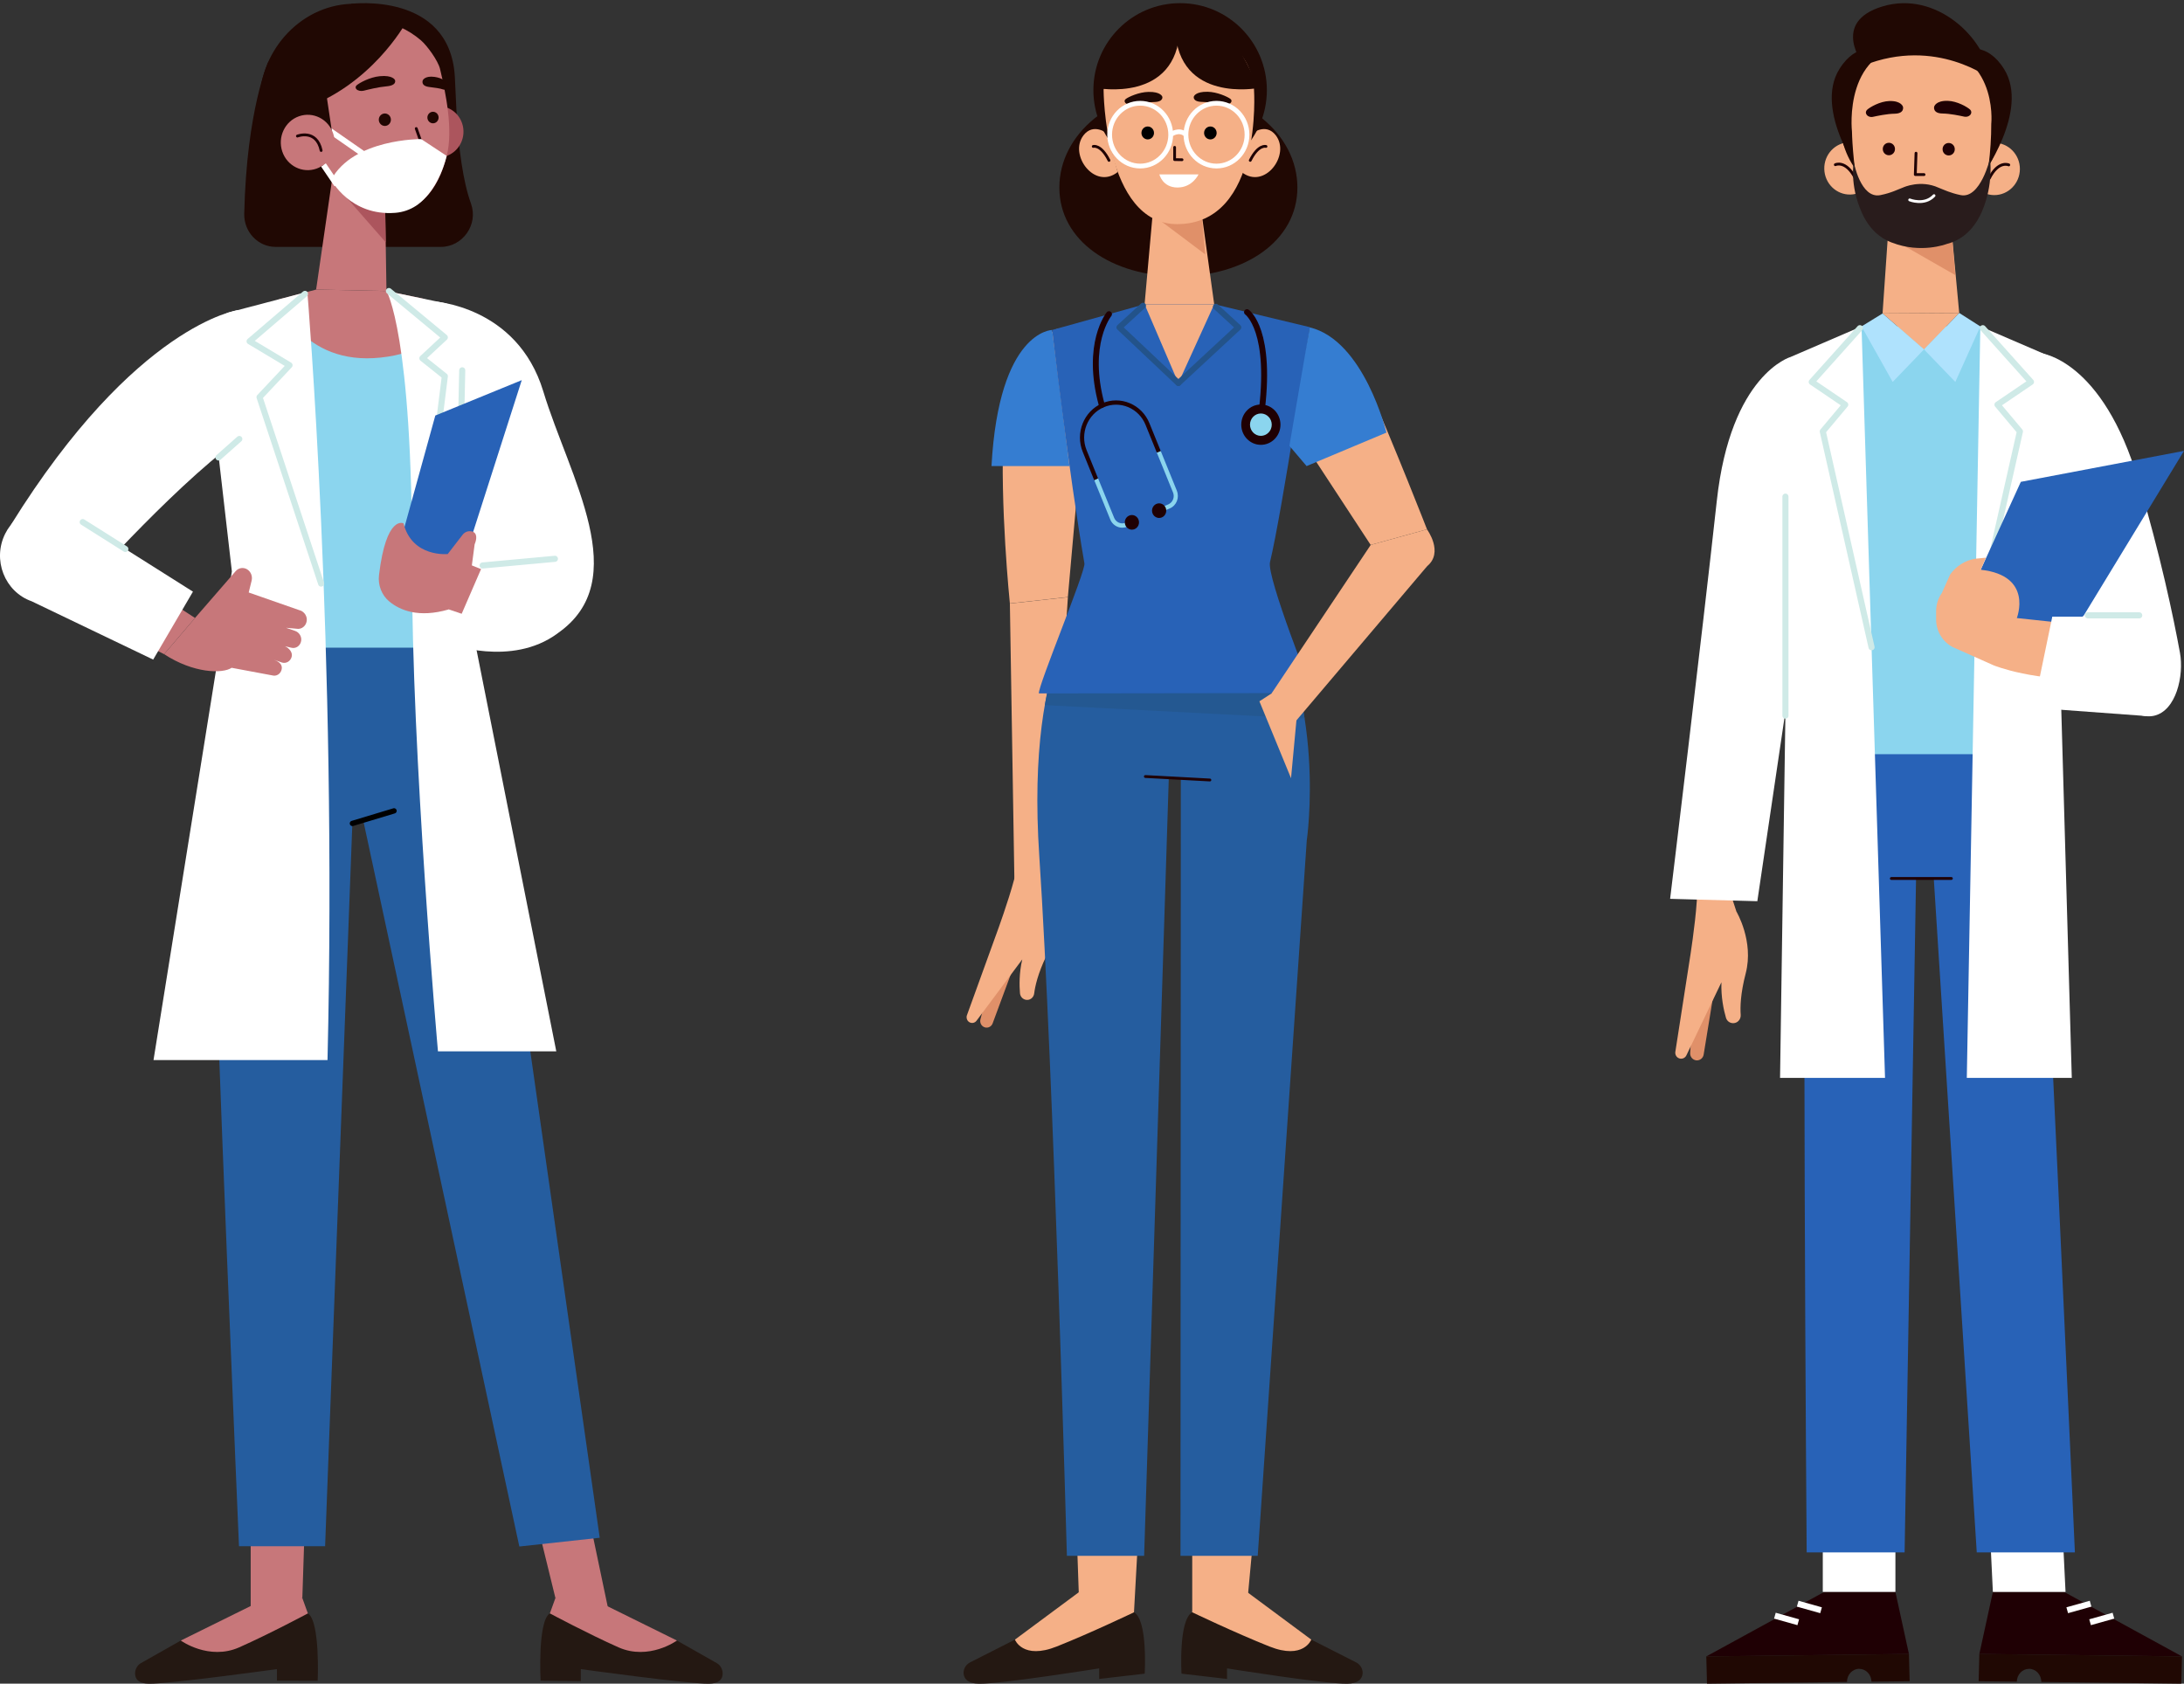 <svg width="380" height="293" viewBox="0 0 380 293" fill="none" xmlns="http://www.w3.org/2000/svg">
<rect x="0" y="0" width="380" height="293" fill="#333333" stroke="none"/>
<g clip-path="url(#clip0_18_422)">
<path d="M31.457 285.494L24.516 289.425C23.78 289.84 23.334 290.794 23.561 291.704C23.745 292.418 24.332 292.964 25.881 293C29.313 293.073 48.183 290.466 48.183 290.466V292.476L55.279 292.49C55.279 292.49 55.725 282.123 53.574 280.776L31.457 285.501V285.494Z" fill="#241812"/>
<path d="M44.44 279.08L31.457 285.494C31.457 285.494 36.332 289.025 41.631 286.673C46.931 284.322 53.567 280.769 53.567 280.769L52.598 278.083L44.433 279.08H44.44Z" fill="#C7777A"/>
<path d="M52.605 278.083L53.574 248.328L43.619 248.954V282.167L52.605 278.083Z" fill="#C7777A"/>
<path d="M117.783 285.494L124.724 289.425C125.459 289.84 125.905 290.794 125.679 291.704C125.495 292.418 124.907 292.964 123.358 293C119.926 293.073 101.057 290.466 101.057 290.466V292.563L94.059 292.476C94.059 292.476 93.514 282.13 95.658 280.776L117.776 285.501L117.783 285.494Z" fill="#241812"/>
<path d="M104.799 279.08L117.783 285.494C117.783 285.494 112.908 289.025 107.608 286.673C102.309 284.322 95.672 280.769 95.672 280.769L96.642 278.083L104.807 279.08H104.799Z" fill="#C7777A"/>
<path d="M96.635 278.083L89.354 248.328L99.309 248.954L106.42 282.851L96.635 278.083Z" fill="#C7777A"/>
<path d="M49.775 109.259C49.775 109.259 36.785 132.243 37.124 152.533C37.464 172.824 41.582 269.077 41.582 269.077H56.567L61.307 143.302L63.289 143.178L90.359 269.128L104.347 267.606L88.095 153.713C86.984 146.396 85.073 139.225 82.307 132.389C79.944 126.55 77.1 116.707 73.038 111.552L49.775 109.266V109.259Z" fill="#255D9F"/>
<path d="M68.56 141.11L61.315 143.295" stroke="black" stroke-width="0.92" stroke-linecap="round" stroke-linejoin="round"/>
<path d="M61.124 0.658C61.124 0.658 78.225 -1.504 79.137 13.297L79.618 23.446L62.914 27.37L61.124 0.658Z" fill="#200803"/>
<path d="M46.711 10.691C46.711 10.691 42.919 18.946 42.494 37.198C42.423 40.358 44.886 42.964 47.956 42.964H76.71C80.496 42.964 83.262 39.091 81.953 35.444C80.545 31.534 79.838 26.067 79.328 18.976L46.711 10.698V10.691Z" fill="#200803"/>
<path d="M45.162 18.422C45.487 27.486 53.227 34.548 62.454 34.199C71.68 33.849 78.897 26.227 78.578 17.163C78.253 8.106 70.35 0.316 61.124 0.658C51.897 1.008 44.843 9.358 45.162 18.422Z" fill="#200803"/>
<path d="M72.225 24.363C73.003 26.685 75.465 27.923 77.722 27.13C79.979 26.329 81.182 23.795 80.411 21.473C79.633 19.15 77.17 17.913 74.913 18.706C72.656 19.507 71.454 22.041 72.225 24.363Z" fill="#AC555D"/>
<path d="M66.975 33.667L67.244 50.645L55.003 50.39L58.739 24.64L66.975 33.667Z" fill="#C7777A"/>
<path d="M67.109 42.163L58.69 32.546L66.975 33.667L67.109 42.163Z" fill="#AC555D"/>
<path d="M73.244 7.021C74.326 7.946 76.222 10.567 76.562 11.994C77.567 16.209 78.876 22.608 77.729 27.13C76.236 33.005 72.847 37.97 65.694 36.652C65.694 36.652 57.169 35.888 54.812 24.283C51.062 5.798 63.996 -0.885 73.244 7.021Z" fill="#C7777A"/>
<path d="M72.423 22.368L73.491 25.382L71.786 25.681" stroke="#1F0004" stroke-width="0.49" stroke-linecap="round" stroke-linejoin="round"/>
<path d="M65.906 20.832C65.906 21.429 66.38 21.917 66.961 21.917C67.541 21.917 68.015 21.429 68.015 20.832C68.015 20.235 67.541 19.747 66.961 19.747C66.38 19.747 65.906 20.235 65.906 20.832Z" fill="#210702"/>
<path d="M74.362 20.453C74.362 21.007 74.8 21.458 75.338 21.458C75.876 21.458 76.314 21.007 76.314 20.453C76.314 19.9 75.876 19.449 75.338 19.449C74.8 19.449 74.362 19.9 74.362 20.453Z" fill="#210702"/>
<path d="M73.555 13.996C73.555 13.996 73.159 14.935 74.637 15.132C75.762 15.277 76.47 15.357 77.1 15.568C77.453 15.692 77.871 15.59 78.083 15.335C78.253 15.132 78.26 14.862 78.083 14.651C77.736 14.229 76.993 13.581 75.628 13.384C73.88 13.137 73.548 13.996 73.548 13.996H73.555Z" fill="#210702"/>
<path d="M68.715 13.908C68.715 13.908 69.168 14.855 67.265 15.022C65.822 15.146 64.088 15.583 63.275 15.787C62.807 15.903 62.284 15.794 62.022 15.532C61.817 15.321 61.824 15.051 62.05 14.848C62.517 14.433 64.322 13.428 66.076 13.261C68.333 13.042 68.715 13.908 68.715 13.908Z" fill="#210702"/>
<path d="M72.812 28.396C72.812 28.396 70.399 28.913 67.52 27.603" stroke="#1F0004" stroke-width="0.49" stroke-linecap="round" stroke-linejoin="round"/>
<path d="M73.286 24.203C73.286 24.203 61.484 24.094 57.621 31.287C57.621 31.287 60.94 37.65 68.772 37.038C70.06 36.936 71.312 36.521 72.402 35.8C74.199 34.614 76.505 31.884 77.722 27.13L73.286 24.203Z" fill="white"/>
<path d="M55.874 21.691L64.626 27.777" stroke="white" stroke-miterlimit="10"/>
<path d="M56.277 28.702L58.612 32.138" stroke="white" stroke-miterlimit="10"/>
<path d="M56.171 12.27L57.897 23.861L47.291 15.83L56.171 12.27Z" fill="#200803"/>
<path d="M70.513 4.124C70.513 4.124 64.52 14.971 52.562 18.961C52.562 18.961 47.652 18.699 52.562 9.831C57.473 0.971 70.513 4.116 70.513 4.116V4.124Z" fill="#200803"/>
<path d="M49.11 26.358C49.952 28.877 52.612 30.209 55.06 29.35C57.508 28.484 58.803 25.746 57.968 23.227C57.126 20.708 54.466 19.376 52.018 20.235C49.57 21.101 48.275 23.839 49.11 26.358Z" fill="#C7777A"/>
<path d="M51.749 23.679C51.749 23.679 55.067 22.397 55.874 26.19" stroke="#1F0004" stroke-width="0.49" stroke-linecap="round" stroke-linejoin="round"/>
<path d="M75.267 52.436C75.267 52.436 89.977 53.099 94.526 68.103C99.076 83.101 110.396 100.988 96.974 110.242L81.246 100.581L75.267 52.443V52.436Z" fill="white"/>
<path d="M76.321 55.181H48.855V112.71H76.321V55.181Z" fill="#8BD5EE"/>
<path d="M55.003 50.39L48.466 52.123C48.466 52.123 52.52 63.721 66.281 62.221C80.043 60.721 73.59 51.97 73.59 51.97L67.244 50.645L55.011 50.39H55.003Z" fill="#C7777A"/>
<path d="M53.475 50.791C53.475 50.791 58.69 112.986 56.984 184.479H26.709L40.343 99.438L35.879 60.641C35.553 57.794 37.28 55.13 39.954 54.336L53.468 50.783L53.475 50.791Z" fill="white"/>
<path d="M53.065 51.14L43.428 59.396L50.376 63.56L45.155 69.115L55.874 101.556" stroke="#CFEAE7" stroke-width="1.06" stroke-linecap="round" stroke-linejoin="round"/>
<path d="M67.244 50.645C67.244 50.645 71.786 57.998 71.687 98.309C71.609 131.122 76.201 182.958 76.201 182.958H96.79L79.774 97.297L80.574 56.884C80.616 54.889 79.258 53.149 77.354 52.749L67.237 50.638L67.244 50.645Z" fill="white"/>
<path d="M80.425 64.441L80.085 80.065" stroke="#CFEAE7" stroke-width="1.06" stroke-linecap="round" stroke-linejoin="round"/>
<path d="M67.668 50.645L77.397 58.712L73.491 62.352L77.397 65.468L72.812 102.161" stroke="#CFEAE7" stroke-width="1.06" stroke-linecap="round" stroke-linejoin="round"/>
<path d="M75.741 72.311L68.192 99.642L78.706 100.988L80.567 98.047L90.783 66.152L75.741 72.311Z" fill="#2862B7"/>
<path d="M82.017 99.001L82.583 94.727C82.986 93.781 83.064 92.696 82.081 92.478C81.507 92.347 80.913 92.551 80.531 93.009L77.899 96.416C77.899 96.416 71.701 97.057 70.208 91.073C70.208 91.073 67.208 89.515 65.942 100.086C65.737 101.818 66.402 103.558 67.718 104.658C69.55 106.179 72.805 107.592 78.076 106.056L82.017 99.016V99.001Z" fill="#C7777A"/>
<path d="M78.076 106.048L84.875 108.356L87.55 100.595L80.425 97.72L78.076 106.048Z" fill="#C7777A"/>
<path d="M84.076 98.164L78.076 112.018C78.076 112.018 88.972 116.139 96.981 110.249L98.028 97.734L84.076 98.171V98.164Z" fill="white"/>
<path d="M83.97 98.404L96.55 97.246" stroke="#CFEAE7" stroke-width="1.06" stroke-linecap="round" stroke-linejoin="round"/>
<path d="M41.433 53.958C41.433 53.958 23.625 56.367 1.91 91.313L14.731 102.161C14.731 102.161 32.235 82.453 43.421 75.158L41.433 53.958Z" fill="white"/>
<path d="M38.016 79.606L41.638 76.395" stroke="#CFEAE7" stroke-width="1.06" stroke-linecap="round" stroke-linejoin="round"/>
<path d="M52.237 106.238L43.273 103.107L43.782 101.039C43.966 100.29 43.655 99.489 43.018 99.088C42.36 98.681 41.532 98.797 41.016 99.379L33.933 107.541L28.556 113.838C33.657 117.187 38.737 117.275 40.301 116.212C40.506 116.248 47.39 117.537 47.39 117.537C48.07 117.726 48.763 117.318 48.975 116.605C49.131 116.088 49.089 115.309 47.652 114.807L49.089 115.309C49.81 115.505 50.539 115.069 50.744 114.311C50.942 113.642 50.454 112.877 49.591 112.462L50.666 112.717C51.452 112.935 52.258 112.411 52.4 111.53C52.527 110.773 52.046 110.038 51.36 109.798L49.775 109.252L51.579 109.412C52.428 109.579 53.242 108.982 53.369 108.043C53.475 107.242 52.959 106.478 52.237 106.223V106.238Z" fill="#C7777A"/>
<path d="M33.933 107.541L21.375 99.387L17.915 108.545L28.556 113.838L33.933 107.541Z" fill="#C7777A"/>
<path d="M11.816 89.223L33.572 102.961L26.653 114.785L5.505 104.636C0.807 102.976 -1.366 97.414 0.906 92.871C2.95 88.779 7.818 87.156 11.809 89.223H11.816Z" fill="white"/>
<path d="M21.806 95.535L14.391 90.854" stroke="#CFEAE7" stroke-width="1.06" stroke-linecap="round" stroke-linejoin="round"/>
</g>
<g clip-path="url(#clip1_18_422)">
<path d="M183.994 57.196C183.994 57.196 175.313 61.384 174.625 74.596C173.938 87.807 175.711 105.017 175.711 105.017L185.802 103.9L188.788 70.211L183.994 57.189V57.196Z" fill="#F5B087"/>
<path d="M183.065 57.423C183.065 57.423 173.81 57.488 172.512 81.11H186.079L183.058 57.423H183.065Z" fill="#357DD1"/>
<path d="M175.711 105.024L176.505 153.698C176.533 155.288 177.732 156.594 179.278 156.703C180.916 156.82 182.341 155.543 182.455 153.858L185.809 103.915L175.718 105.031L175.711 105.024Z" fill="#F5B087"/>
<path d="M176.498 167.858L172.711 178.093C172.498 178.662 171.895 178.961 171.335 178.779C170.76 178.596 170.434 177.976 170.59 177.385L171.923 172.308L176.505 167.858H176.498Z" fill="#E09069"/>
<path d="M178.866 150.692C180.49 150.437 182.001 151.611 182.2 153.289L182.526 156.01C182.526 156.01 184.441 161.401 182.058 166.355C180.568 169.455 180.093 171.659 179.944 172.87C179.866 173.504 179.37 173.993 178.746 174.008C178.093 174.029 177.533 173.526 177.469 172.855C177.356 171.556 177.306 169.339 177.866 166.96L169.924 177.611C169.583 178.093 168.917 178.159 168.491 177.757C168.193 177.473 168.094 177.028 168.25 176.648L173.533 162.058C173.533 162.058 175.455 156.813 176.448 153.063C176.774 151.837 177.647 150.874 178.866 150.685V150.692Z" fill="#F5B087"/>
<path d="M176.59 285.333L168.789 289.294C167.959 289.717 167.463 290.673 167.718 291.585C167.924 292.307 168.583 292.971 170.321 293C174.179 293.073 191.249 290.337 191.249 290.337V292.176L199.17 291.256C199.17 291.256 199.724 281.94 197.312 280.576L176.597 285.333H176.59Z" fill="#241812"/>
<path d="M189.164 276.009L176.59 285.333C176.59 285.333 177.937 288.893 183.887 286.522C189.845 284.151 197.305 280.576 197.305 280.576L196.22 275.003L189.164 276.009Z" fill="#F5B087"/>
<path d="M197.305 280.576L199.213 246.026L186.653 247.252L187.774 279.343L197.305 280.576Z" fill="#F5B087"/>
<path d="M228.155 285.333L235.956 289.294C236.786 289.717 237.282 290.673 237.027 291.585C236.821 292.307 236.162 292.971 234.424 293C230.566 293.073 213.496 290.337 213.496 290.337V292.176L205.574 291.256C205.574 291.256 205.021 281.94 207.432 280.576L228.148 285.333H228.155Z" fill="#241812"/>
<path d="M215.581 276.009L228.155 285.333C228.155 285.333 226.807 288.893 220.857 286.522C214.9 284.151 207.44 280.576 207.44 280.576L208.525 275.003L215.581 276.009Z" fill="#F5B087"/>
<path d="M207.44 280.576V245.413L219.999 246.639L216.971 279.343L207.44 280.576Z" fill="#F5B087"/>
<path d="M190.093 103.879C190.093 103.879 178.37 111.991 180.831 149.014C183.292 186.037 185.632 270.75 185.632 270.75H199.071L203.369 135.146L205.454 135.438L205.397 270.75H218.836L227.368 146.249C227.368 146.249 231.027 121.54 219.255 103.879C219.255 103.879 205.624 94.643 190.1 103.879H190.093Z" fill="#255D9F"/>
<path d="M199.284 135.131L210.51 135.737" stroke="#1F0004" stroke-width="0.49" stroke-linecap="round" stroke-linejoin="round"/>
<path d="M182.171 120.679L181.795 122.708L226.985 125.042C226.985 125.042 226.212 119.95 225.091 116.594L182.171 120.679Z" fill="#245891"/>
<path d="M225.737 32.633C225.737 41.993 216.468 48.092 205.028 48.092C193.589 48.092 184.32 41.993 184.32 32.633C184.32 23.274 193.589 15.687 205.028 15.687C216.468 15.687 225.737 23.274 225.737 32.633Z" fill="#200803"/>
<path d="M192.603 23.201C192.603 23.201 190.242 21.319 188.518 23.551C185.902 26.95 190.483 33.108 194.469 29.942L192.603 23.201Z" fill="#F5B087"/>
<path d="M190.213 25.484C190.213 25.484 191.533 25.061 192.958 27.913" stroke="#1F0004" stroke-width="0.48" stroke-linecap="round" stroke-linejoin="round"/>
<path d="M217.893 23.201C217.893 23.201 220.255 21.319 221.978 23.551C224.595 26.95 220.013 33.108 216.028 29.942L217.893 23.201Z" fill="#F5B087"/>
<path d="M220.276 25.484C220.276 25.484 218.957 25.061 217.531 27.913" stroke="#1F0004" stroke-width="0.48" stroke-linecap="round" stroke-linejoin="round"/>
<path d="M205.333 30.824C213.668 30.824 220.425 24.047 220.425 15.687C220.425 7.326 213.668 0.549 205.333 0.549C196.998 0.549 190.242 7.326 190.242 15.687C190.242 24.047 196.998 30.824 205.333 30.824Z" fill="#200803"/>
<path d="M200.582 36.923L199.149 52.951H211.262L209.021 36.748L200.582 36.923Z" fill="#F5B087"/>
<path d="M201.326 38.003C201.66 38.2 209.702 44.269 209.702 44.269L209.021 36.748L201.326 38.003Z" fill="#E09069"/>
<path d="M192.015 15.621C192.015 15.621 192.093 39.002 204.808 39.002C219.758 39.002 218.191 15.636 218.191 15.636C218.191 15.636 218.106 5.116 205.269 5.116C193.504 5.116 192.015 15.628 192.015 15.628V15.621Z" fill="#F5B087"/>
<path d="M199.695 24.259C200.298 24.259 200.787 23.756 200.787 23.135C200.787 22.515 200.298 22.012 199.695 22.012C199.092 22.012 198.603 22.515 198.603 23.135C198.603 23.756 199.092 24.259 199.695 24.259Z" fill="black"/>
<path d="M210.595 24.259C211.199 24.259 211.688 23.756 211.688 23.135C211.688 22.515 211.199 22.012 210.595 22.012C209.992 22.012 209.503 22.515 209.503 23.135C209.503 23.756 209.992 24.259 210.595 24.259Z" fill="black"/>
<path d="M204.376 25.637V27.775L205.667 27.797" stroke="#1F0004" stroke-width="0.48" stroke-linecap="round" stroke-linejoin="round"/>
<path d="M207.723 16.774C207.723 16.774 207.404 17.715 209.205 17.737C210.574 17.751 212.241 18.043 213.028 18.174C213.475 18.255 213.957 18.109 214.17 17.846C214.34 17.627 214.305 17.372 214.063 17.197C213.581 16.832 211.78 16 210.12 15.971C207.986 15.927 207.73 16.781 207.73 16.781L207.723 16.774Z" fill="#200803"/>
<path d="M202.227 16.795C202.227 16.795 202.546 17.736 200.745 17.758C199.376 17.773 197.71 18.065 196.922 18.196C196.476 18.276 195.993 18.13 195.781 17.868C195.61 17.649 195.646 17.394 195.887 17.218C196.369 16.854 198.171 16.022 199.83 15.993C201.965 15.949 202.22 16.803 202.22 16.803L202.227 16.795Z" fill="#200803"/>
<path d="M201.724 30.35H208.532C208.532 30.35 207.496 32.633 204.879 32.633C202.263 32.633 201.724 30.35 201.724 30.35Z" fill="white"/>
<path d="M198.383 28.898C201.317 28.898 203.695 26.452 203.695 23.434C203.695 20.416 201.317 17.97 198.383 17.97C195.45 17.97 193.071 20.416 193.071 23.434C193.071 26.452 195.45 28.898 198.383 28.898Z" stroke="white" stroke-width="0.83" stroke-miterlimit="10"/>
<path d="M211.659 28.898C214.593 28.898 216.971 26.452 216.971 23.434C216.971 20.416 214.593 17.97 211.659 17.97C208.726 17.97 206.347 20.416 206.347 23.434C206.347 26.452 208.726 28.898 211.659 28.898Z" stroke="white" stroke-width="0.83" stroke-miterlimit="10"/>
<path d="M206.347 23.434C205.121 22.311 203.695 23.434 203.695 23.434" stroke="white" stroke-width="0.83" stroke-miterlimit="10"/>
<path d="M190.859 15.322C190.859 15.322 204.752 17.999 205.269 5.116C205.269 5.116 198.256 -3.084 190.859 15.322Z" fill="#200803"/>
<path d="M218.893 15.322C218.893 15.322 205 17.999 204.482 5.116C204.482 5.116 211.496 -3.084 218.893 15.322Z" fill="#200803"/>
<path d="M199.149 52.951L183.065 57.423C183.065 57.423 185.951 82.212 188.682 98.05C188.916 99.421 180.54 119.461 180.76 120.672L228.417 120.607C228.417 120.607 220.354 100.384 220.971 97.824C223.098 88.974 227.9 56.934 227.9 56.934L211.269 52.943H199.149V52.951Z" fill="#2862B7"/>
<path d="M199.149 52.951L205.028 66.658L211.262 52.951H199.149Z" fill="#F5B087"/>
<path d="M198.88 53.199L194.766 56.97L205.028 66.658" stroke="#23538A" stroke-width="1.03" stroke-linecap="round" stroke-linejoin="round"/>
<path d="M211.56 53.381L215.468 56.97L205.028 66.658" stroke="#23538A" stroke-width="1.03" stroke-linecap="round" stroke-linejoin="round"/>
<path d="M216.971 54.322C216.971 54.322 221.503 57.452 219.389 72.626" stroke="#1F0004" stroke-width="1.03" stroke-linecap="round" stroke-linejoin="round"/>
<path d="M222.793 73.903C222.793 75.843 221.269 77.412 219.382 77.412C217.496 77.412 215.971 75.843 215.971 73.903C215.971 71.962 217.496 70.394 219.382 70.394C221.269 70.394 222.793 71.962 222.793 73.903Z" fill="#1F0004"/>
<path d="M221.276 73.903C221.276 74.975 220.425 75.85 219.382 75.85C218.34 75.85 217.489 74.975 217.489 73.903C217.489 72.83 218.34 71.955 219.382 71.955C220.425 71.955 221.276 72.83 221.276 73.903Z" fill="#8BD5EE"/>
<path d="M192.958 54.672C192.958 54.672 188.781 59.808 191.696 70.459" stroke="#1F0004" stroke-width="1.03" stroke-linecap="round" stroke-linejoin="round"/>
<path d="M193.178 90.412C193.539 91.294 194.383 91.834 195.27 91.834C195.561 91.834 195.859 91.776 196.142 91.652L196.752 91.389C196.937 91.309 197.029 91.09 196.951 90.9C196.873 90.711 196.66 90.623 196.476 90.696L195.866 90.959C195.086 91.294 194.185 90.915 193.859 90.12C193.192 88.493 192.064 85.735 191.057 83.248C190.837 83.35 190.611 83.452 190.391 83.561C191.398 86.049 192.518 88.792 193.185 90.419L193.178 90.412Z" fill="#8BD5EE"/>
<path d="M204.773 85.414L201.958 78.484C201.731 78.571 201.504 78.666 201.277 78.761L204.099 85.706C204.255 86.1 204.262 86.531 204.099 86.917C203.943 87.311 203.645 87.61 203.27 87.778L202.248 88.216C202.064 88.296 201.972 88.515 202.05 88.704C202.128 88.894 202.341 88.989 202.525 88.909L203.546 88.471C204.702 87.975 205.248 86.603 204.766 85.414H204.773Z" fill="#8BD5EE"/>
<path d="M199.993 73.654C199.348 72.057 198.135 70.824 196.582 70.167C195.029 69.511 193.32 69.518 191.767 70.182C188.575 71.553 187.058 75.34 188.384 78.623C188.738 79.498 189.518 81.438 190.384 83.561C190.603 83.459 190.83 83.357 191.05 83.248C190.192 81.132 189.412 79.206 189.057 78.331C187.887 75.427 189.228 72.079 192.05 70.868C193.419 70.277 194.93 70.277 196.305 70.853C197.681 71.437 198.752 72.531 199.319 73.939L201.277 78.761C201.504 78.666 201.731 78.571 201.958 78.484L199.993 73.654Z" fill="#1F0004"/>
<path d="M198.085 90.412C198.348 91.061 198.05 91.805 197.419 92.075C196.788 92.345 196.064 92.038 195.802 91.389C195.539 90.74 195.837 89.996 196.468 89.726C197.1 89.456 197.823 89.762 198.085 90.412Z" fill="#1F0004"/>
<path d="M202.823 88.376C203.085 89.025 202.787 89.77 202.156 90.04C201.525 90.309 200.802 90.003 200.539 89.354C200.277 88.704 200.575 87.96 201.206 87.691C201.837 87.421 202.56 87.727 202.823 88.376Z" fill="#1F0004"/>
<path d="M231.673 63.894L237.651 66.272C242.934 78.338 248.289 92.119 248.289 92.119L238.488 94.832L226.545 76.594L231.673 63.894Z" fill="#F5B087"/>
<path d="M224.347 77.587L227.339 81.11L241.232 75.281C241.232 75.281 237.346 59.239 227.885 56.97L224.347 77.587Z" fill="#357DD1"/>
<path d="M248.289 98.553L223.602 127.683L221.233 120.679L238.488 94.84L248.289 98.553Z" fill="#F5B087"/>
<path d="M221.233 120.679L219.127 122.044L224.63 135.43L225.637 124.633L221.233 120.679Z" fill="#F5B087"/>
<path d="M248.289 92.126C248.289 92.126 251.26 96.131 248.289 98.546C245.317 100.96 238.864 99.45 238.864 99.45L238.488 94.832L248.289 92.119V92.126Z" fill="#F5B087"/>
</g>
<g clip-path="url(#clip2_18_422)">
<path d="M329.787 277.037H317.391L296.882 288.255L332.14 287.828L329.787 277.037Z" fill="#1F0004"/>
<path d="M323.493 290.418C324.656 290.418 325.6 291.411 325.621 292.65L332.264 292.573L332.14 287.828L296.882 288.255L297.005 293L321.359 292.699C321.359 291.432 322.317 290.411 323.493 290.411V290.418Z" fill="#200803"/>
<path d="M308.819 281.166L312.883 282.306" stroke="white" stroke-width="1.06" stroke-miterlimit="10"/>
<path d="M312.787 279.08L316.851 280.221" stroke="white" stroke-width="1.06" stroke-miterlimit="10"/>
<path d="M329.787 259.149H317.152V277.03H329.787V259.149Z" fill="white"/>
<path d="M346.746 277.037H359.149L379.651 288.255L344.393 287.828L346.746 277.037Z" fill="#1F0004"/>
<path d="M353.04 290.418C351.877 290.418 350.933 291.411 350.912 292.65L344.269 292.573L344.393 287.828L379.651 288.255L379.528 293L355.174 292.699C355.174 291.432 354.216 290.411 353.04 290.411V290.418Z" fill="#200803"/>
<path d="M367.72 281.166L363.657 282.306" stroke="white" stroke-width="1.06" stroke-miterlimit="10"/>
<path d="M363.746 279.08L359.682 280.221" stroke="white" stroke-width="1.06" stroke-miterlimit="10"/>
<path d="M358.519 259.149H345.884L346.746 277.037H359.388L358.519 259.149Z" fill="white"/>
<path d="M354.346 130.545C355.167 139.517 361.016 270.157 361.016 270.157H343.941L336.457 152.793L333.379 152.856L331.388 270.157H314.347C314.347 270.157 313.417 148.09 314.409 130.825L354.333 130.545H354.346Z" fill="#2862B7"/>
<path d="M329.076 152.877H339.529" stroke="#1F0004" stroke-width="0.49" stroke-linecap="round" stroke-linejoin="round"/>
<path d="M326.305 29.194C326.367 31.706 324.424 33.792 321.968 33.855C319.512 33.918 317.473 31.93 317.412 29.418C317.35 26.905 319.293 24.82 321.749 24.757C324.205 24.694 326.243 26.681 326.305 29.194Z" fill="#F5B087"/>
<path d="M319.334 28.662C319.334 28.662 321.106 27.787 322.782 30.936" stroke="#1F0004" stroke-width="0.49" stroke-linecap="round" stroke-linejoin="round"/>
<path d="M342.546 29.383C342.539 31.895 344.523 33.939 346.979 33.953C349.434 33.96 351.432 31.93 351.446 29.418C351.453 26.905 349.469 24.862 347.013 24.848C344.557 24.834 342.559 26.87 342.546 29.383Z" fill="#F5B087"/>
<path d="M349.51 28.697C349.51 28.697 347.717 27.857 346.11 31.048" stroke="#1F0004" stroke-width="0.49" stroke-linecap="round" stroke-linejoin="round"/>
<path d="M326.804 8.667C326.804 8.667 323.069 7.156 320.039 12.02C315.531 19.249 323.938 30.733 323.938 30.733L326.804 8.674V8.667Z" fill="#200803"/>
<path d="M341.93 8.667C341.93 8.667 345.665 7.156 348.696 12.02C353.204 19.249 344.796 30.733 344.796 30.733L341.93 8.674V8.667Z" fill="#200803"/>
<path d="M334.206 35.359C341.971 35.359 348.265 28.92 348.265 20.977C348.265 13.035 341.971 6.596 334.206 6.596C326.442 6.596 320.148 13.035 320.148 20.977C320.148 28.92 326.442 35.359 334.206 35.359Z" fill="#200803"/>
<path d="M339.474 39.159C339.474 39.159 337.579 41.665 335.294 42.106C333.009 42.547 330.786 41.182 330.759 41.161C330.731 41.147 328.645 38.676 328.645 38.676L327.55 54.549L340.89 54.472L339.467 39.166L339.474 39.159Z" fill="#F5B087"/>
<path d="M329.315 41.637L340.199 47.873L339.474 39.159L329.315 41.637Z" fill="#E09069"/>
<path d="M346.465 21.474C346.472 26.618 345.761 31.062 345.049 34.212C344.352 37.298 342.381 39.453 339.59 41.196L339.084 41.511C336.136 43.352 332.318 43.401 329.315 41.637C326.285 39.859 324.164 37.508 323.507 34.197C322.31 28.179 322.228 22.895 322.228 22.895C322.228 22.895 320.518 7.827 333.618 7.82C347.806 7.82 346.472 21.474 346.472 21.474H346.465Z" fill="#F5B087"/>
<path d="M346.253 27.577C346.253 27.577 344.598 34.659 341.143 33.953C339.31 33.575 338.284 33.043 337.299 32.665C334.172 31.23 331.19 32.602 331.19 32.602C330.15 32.987 329.124 33.561 327.181 33.953C323.726 34.659 322.536 28.193 322.536 28.193C322.536 28.193 321.783 32.112 323.897 36.906C325.224 39.922 327.153 41.427 328.994 42.148C329.055 42.176 329.117 42.197 329.171 42.218C329.171 42.218 329.178 42.218 329.185 42.218C334.22 44.184 338.653 42.477 338.653 42.477C340.781 41.945 343.216 40.489 344.803 36.899C346.917 32.105 346.247 27.57 346.247 27.57L346.253 27.577Z" fill="#291C1C"/>
<path d="M329.712 25.939C329.712 26.541 329.233 27.024 328.645 27.017C328.056 27.017 327.584 26.527 327.591 25.925C327.591 25.323 328.07 24.841 328.658 24.848C329.247 24.848 329.719 25.337 329.712 25.939Z" fill="#1F0004"/>
<path d="M340.117 25.974C340.117 26.576 339.638 27.059 339.05 27.052C338.461 27.052 337.989 26.562 337.996 25.96C337.996 25.358 338.475 24.876 339.063 24.883C339.652 24.883 340.124 25.372 340.117 25.974Z" fill="#1F0004"/>
<path d="M333.372 26.66L333.249 30.376L334.767 30.383" stroke="#1F0004" stroke-width="0.49" stroke-linecap="round" stroke-linejoin="round"/>
<path d="M336.532 18.563C336.532 18.563 336.218 19.732 337.996 19.753C339.344 19.774 340.986 20.131 341.766 20.299C342.204 20.397 342.682 20.222 342.888 19.886C343.059 19.62 343.018 19.298 342.785 19.074C342.306 18.626 340.534 17.59 338.892 17.548C336.785 17.492 336.532 18.556 336.532 18.556V18.563Z" fill="#1F0004"/>
<path d="M331.107 18.591C331.107 18.591 331.422 19.76 329.643 19.788C328.296 19.809 326.654 20.166 325.874 20.334C325.436 20.431 324.957 20.256 324.752 19.921C324.581 19.655 324.622 19.333 324.855 19.109C325.334 18.661 327.105 17.625 328.747 17.583C330.854 17.527 331.107 18.591 331.107 18.591Z" fill="#1F0004"/>
<path d="M332.27 34.785C332.27 34.785 334.843 35.828 336.505 34.044" stroke="white" stroke-width="0.49" stroke-linecap="round" stroke-linejoin="round"/>
<path d="M346.356 13.741C346.356 13.741 336.915 6.372 324.307 11.376C324.307 11.376 318.342 3.866 327.591 1.102C336.84 -1.662 345.508 6.554 346.349 13.748L346.356 13.741Z" fill="#200803"/>
<path d="M298.278 172.144L296.424 183.523C296.321 184.153 295.753 184.594 295.131 184.524C294.501 184.454 294.036 183.887 294.077 183.243L294.426 177.715L298.271 172.144H298.278Z" fill="#E09069"/>
<path d="M297.245 153.92C298.88 153.311 300.686 154.2 301.233 155.893L302.122 158.63C302.122 158.63 305.207 163.781 303.737 169.407C302.82 172.921 302.772 175.3 302.868 176.588C302.916 177.26 302.498 177.869 301.855 178.023C301.178 178.183 300.494 177.792 300.302 177.106C299.919 175.79 299.42 173.516 299.516 170.94L293.434 183.628C293.181 184.195 292.504 184.412 291.977 184.09C291.608 183.866 291.423 183.425 291.505 182.991L294.022 166.804C294.022 166.804 294.953 160.981 295.22 156.901C295.309 155.572 296.02 154.382 297.245 153.927V153.92Z" fill="#F5B087"/>
<path d="M297.498 123.778L295.247 156.642L300.952 157.993L306.753 128.089L297.498 123.778Z" fill="#F5B087"/>
<path d="M311.563 62.114C311.563 62.114 301.117 65.096 298.708 87.183C296.212 110.047 290.588 156.418 290.588 156.418L305.762 156.831L317.145 79.918L311.556 62.114H311.563Z" fill="white"/>
<path d="M323.89 56.803L318.848 66.467V131.245H349.51V63.528L344.564 56.803H323.89Z" fill="#8BD5EE"/>
<path d="M340.897 54.465L334.754 60.813L327.557 54.549L340.897 54.465Z" fill="#F5B087"/>
<path d="M327.557 54.549L323.89 56.803L329.315 66.467L334.754 60.813L327.557 54.549Z" fill="#AFE2FD"/>
<path d="M340.897 54.465L344.564 56.803L340.213 66.467L334.767 60.813L340.897 54.465Z" fill="#AFE2FD"/>
<path d="M323.89 56.803L311.563 62.114L309.716 187.575H327.981L323.89 56.803Z" fill="white"/>
<path d="M310.653 124.533V86.427" stroke="#CFEAE7" stroke-width="1.06" stroke-linecap="round" stroke-linejoin="round"/>
<path d="M323.61 57.11L315.229 66.467L321.058 70.421L317.152 75.075L325.635 112.636" stroke="#CFEAE7" stroke-width="1.06" stroke-linecap="round" stroke-linejoin="round"/>
<path d="M344.564 56.803L356.898 62.114L360.476 187.575H342.21L344.564 56.803Z" fill="white"/>
<path d="M344.995 57.11L353.375 66.467L347.546 70.421L351.453 75.075L342.97 112.636" stroke="#CFEAE7" stroke-width="1.06" stroke-linecap="round" stroke-linejoin="round"/>
<path d="M355.03 61.456C355.03 61.456 365.825 62.464 372.092 83.74C375.889 96.638 378.112 107.114 379.295 113.588C380.027 117.563 378.639 123.708 374.773 124.561C371.161 125.359 366.407 120.95 365.21 117.374L352.67 80.009L355.024 61.464L355.03 61.456Z" fill="white"/>
<path d="M344.632 99.15L351.61 83.852L380 78.463L362.576 107.086L358.129 111.383L351.254 112.636L343.107 105.918L344.632 99.15Z" fill="#2862B7"/>
<path d="M359.805 108.5L350.912 107.555C350.912 107.555 353.854 100.151 344.632 99.15L345.535 97.051L343.661 97.233C341.916 97.519 340.35 98.506 339.31 99.976L337.873 103.188C337.223 104.112 336.868 105.218 336.868 106.358V107.786C336.868 109.809 337.976 111.663 339.734 112.594L346.869 115.778C346.869 115.778 354.182 118.781 364.916 118.053C364.916 118.053 365.524 110.705 359.799 108.514L359.805 108.5Z" fill="#F5B087"/>
<path d="M357.083 107.317L353.799 123.162L373.843 124.638L374.773 107.317H357.083Z" fill="white"/>
<path d="M363.281 107.086H372.208" stroke="#CFEAE7" stroke-width="1.06" stroke-linecap="round" stroke-linejoin="round"/>
</g>
<defs>
<clipPath id="clip0_18_422">
<rect width="125.735" height="292.451" fill="white" transform="translate(0 0.549)"/>
</clipPath>
<clipPath id="clip1_18_422">
<rect width="81.961" height="292.451" fill="white" transform="translate(167.647 0.549)"/>
</clipPath>
<clipPath id="clip2_18_422">
<rect width="89.412" height="292.451" fill="white" transform="translate(290.588 0.549)"/>
</clipPath>
</defs>
</svg>
